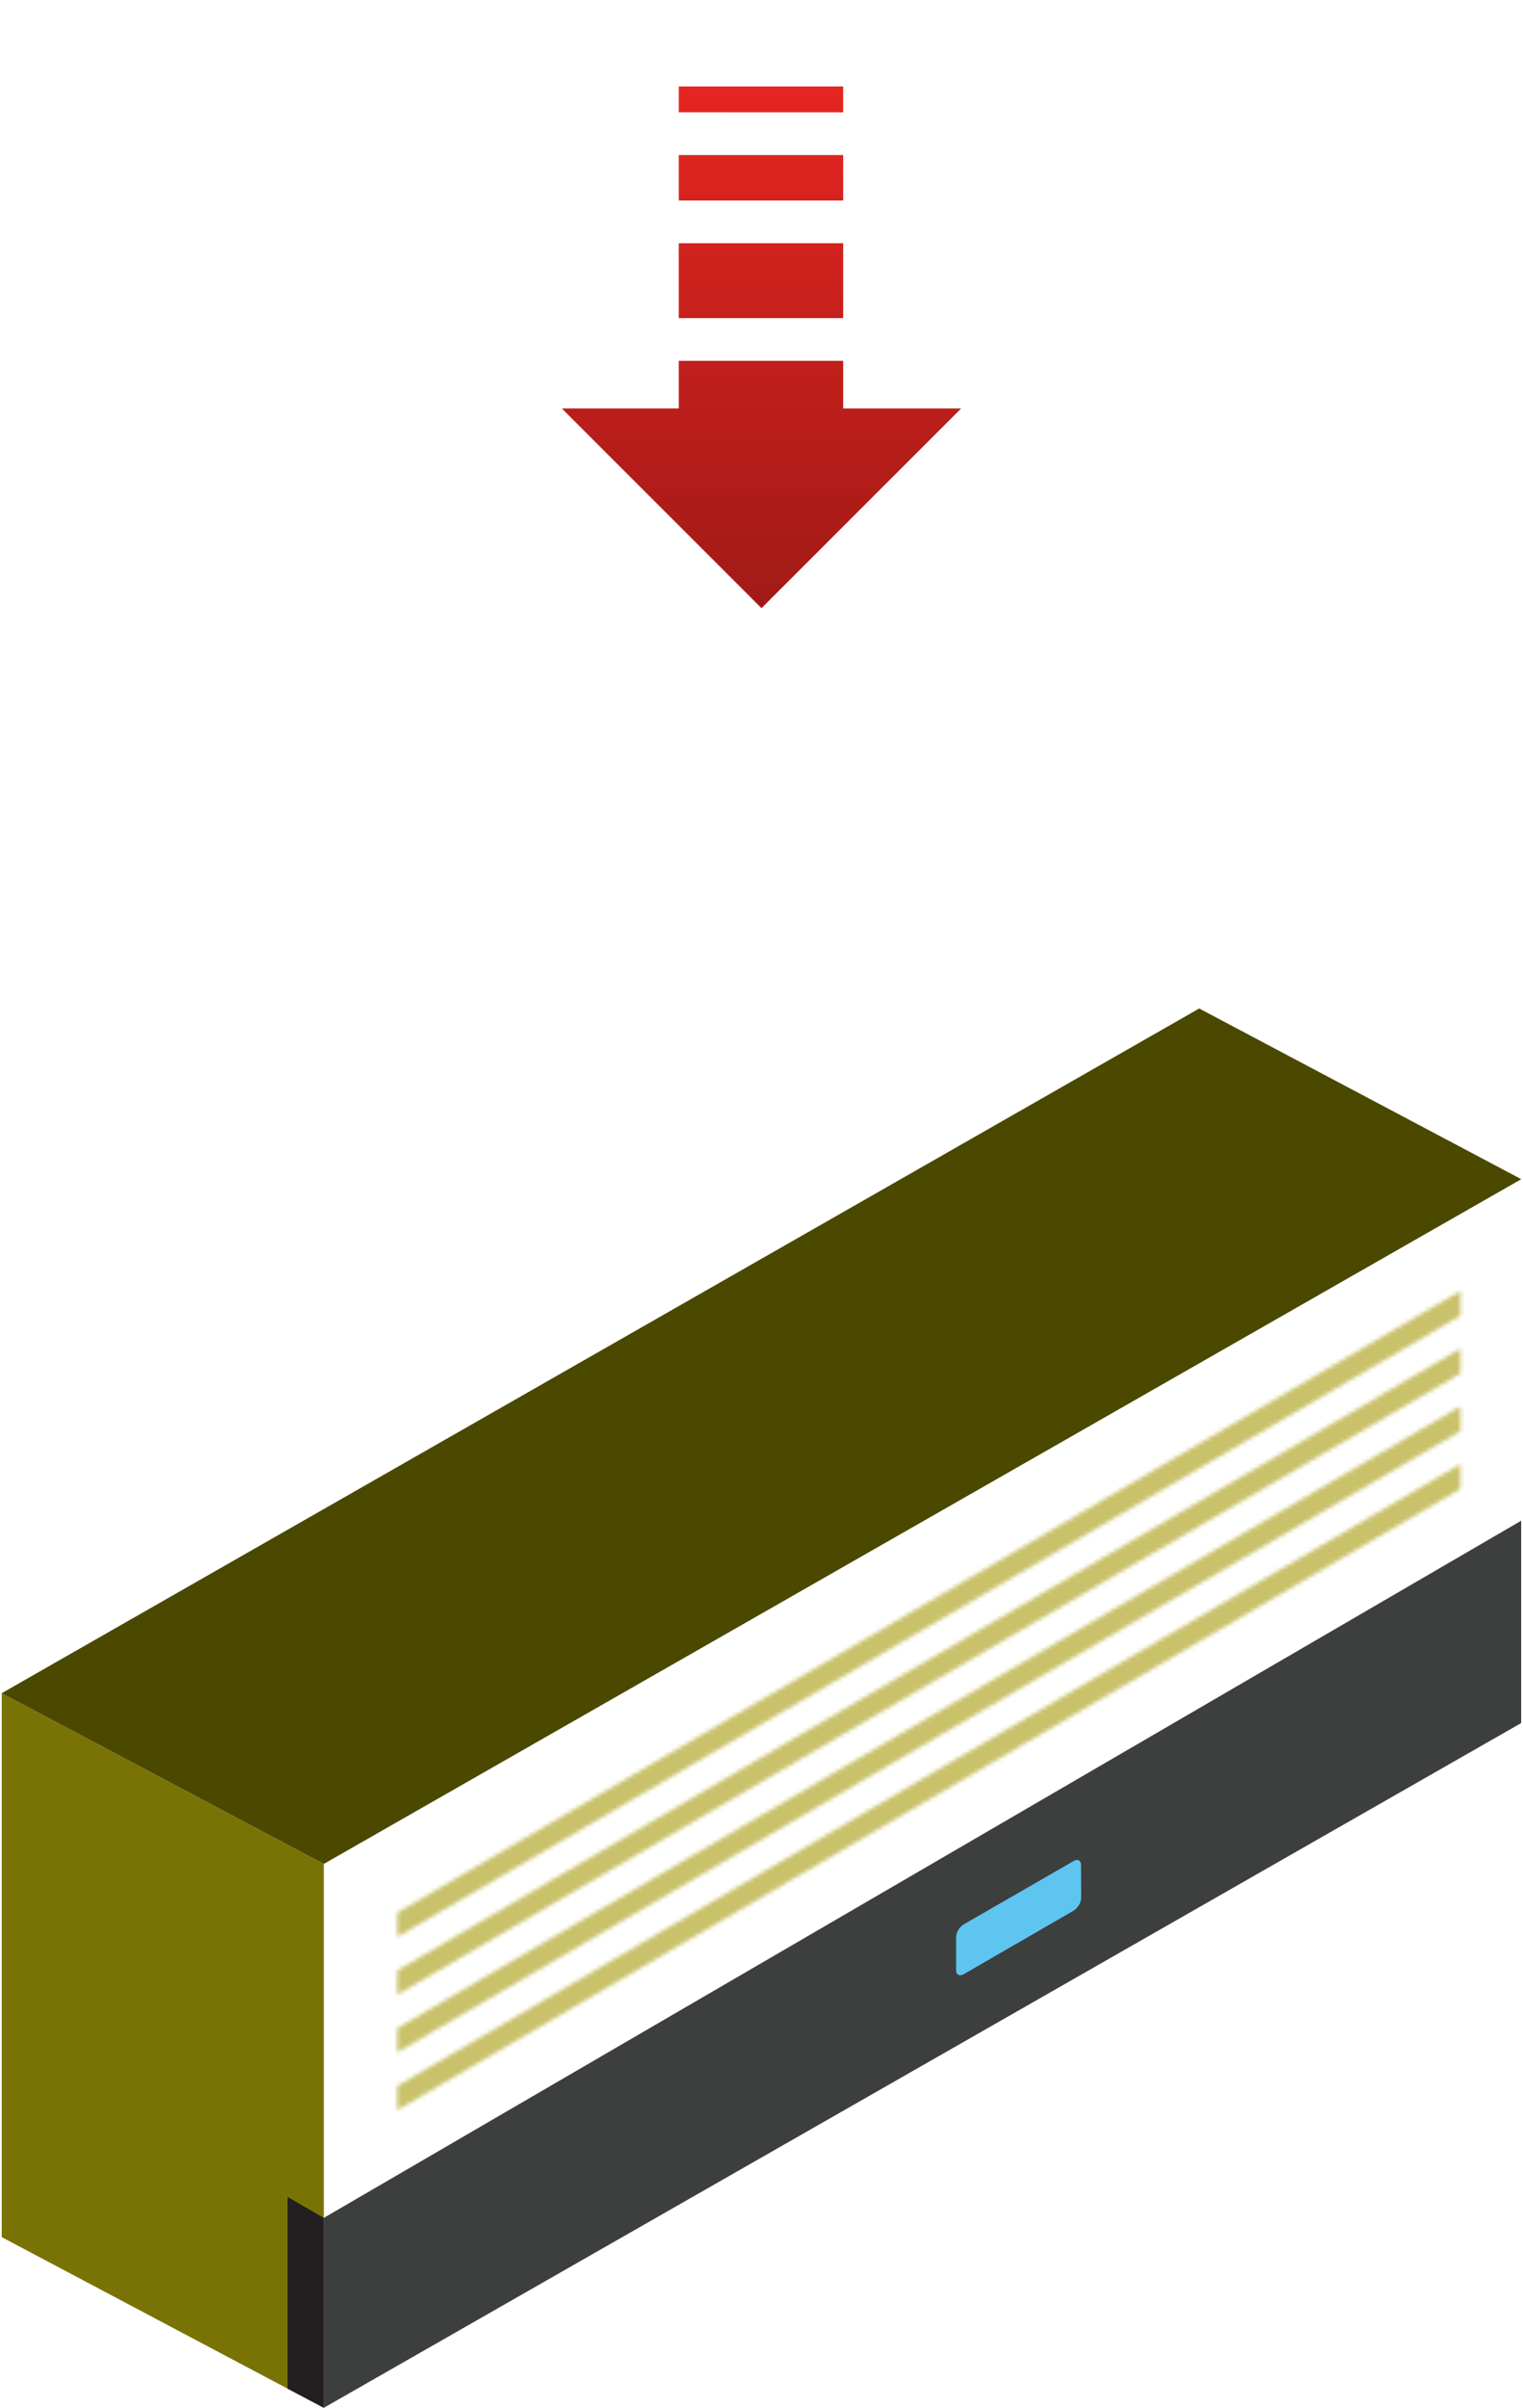 <svg xmlns="http://www.w3.org/2000/svg" xmlns:xlink="http://www.w3.org/1999/xlink" viewBox="0 0 379.672 600"><defs><style>.cls-1{opacity:0.6;filter:url(#luminosity-invert-noclip);}.cls-2{fill:#bdbec0;}.cls-3{fill:#797306;}.cls-4{mask:url(#mask);}.cls-5{fill:#a59908;}.cls-6{fill:#4b4800;}.cls-7{fill:#3d3e3e;}.cls-8{fill:#5dc5f0;}.cls-9{fill:#231f20;}.cls-10{fill:url(#Degradado_sin_nombre_3);}</style><filter id="luminosity-invert-noclip" x="80.723" y="293.847" width="298.489" height="306.141" filterUnits="userSpaceOnUse" color-interpolation-filters="sRGB"><feColorMatrix values="-1 0 0 0 1 0 -1 0 0 1 0 0 -1 0 1 0 0 0 1 0" result="invert"/><feFlood flood-color="#fff" result="bg"/><feBlend in="invert" in2="bg"/></filter><mask id="mask" x="80.723" y="293.847" width="298.489" height="306.141" maskUnits="userSpaceOnUse"><g class="cls-1"><polygon class="cls-2" points="99.036 476.612 364.07 321.664 364.07 327.86 99.036 482.648 99.036 476.612"/><polygon class="cls-2" points="99.036 491.001 364.07 336.052 364.07 342.249 99.036 497.038 99.036 491.001"/><polygon class="cls-2" points="99.036 505.39 364.07 350.441 364.07 356.638 99.036 511.427 99.036 505.39"/><polygon class="cls-2" points="99.036 519.779 364.07 364.83 364.07 371.026 99.036 525.815 99.036 519.779"/></g></mask><linearGradient id="Degradado_sin_nombre_3" x1="189.836" y1="151.546" x2="189.836" y2="21.546" gradientUnits="userSpaceOnUse"><stop offset="0" stop-color="#a11a16"/><stop offset="0.997" stop-color="#e52521"/></linearGradient></defs><g id="Capa_1" data-name="Capa 1"><polygon class="cls-3" points="80.724 464.46 80.724 600 0.435 557.455 0.435 421.916 80.724 464.46"/><g class="cls-4"><polygon class="cls-5" points="80.723 464.476 80.723 599.988 379.212 429.36 379.212 293.847 80.723 464.476"/></g><polygon class="cls-6" points="379.236 293.832 298.947 251.3 0.435 421.916 80.724 464.46 379.236 293.832"/><polygon class="cls-7" points="80.723 552.66 80.723 599.988 379.212 429.36 379.212 378.941 80.723 552.66"/><path class="cls-8" d="M238.346,482.763v8.151c0,1.138.82,1.594,1.867,1.047l27.5-15.892a4.149,4.149,0,0,0,1.822-3.142l-.045-8.151c0-1.184-.82-1.64-1.822-1.047l-24.59,14.161-2.914,1.685A4.08,4.08,0,0,0,238.346,482.763Z"/><polygon class="cls-9" points="80.723 552.66 71.686 547.436 71.686 595.211 80.723 599.988 80.723 552.66"/></g><g id="arrow_event_critycal"><path class="cls-10" d="M210.192,89.919V101.78l29.418.008-49.776,49.758-49.773-49.758,29.153-.008V89.919Zm0-10.65V60.614H169.214V79.269Zm0-29.3V38.638H169.214V49.967Zm0-21.978V21.546H169.214v6.443Z"/></g></svg>